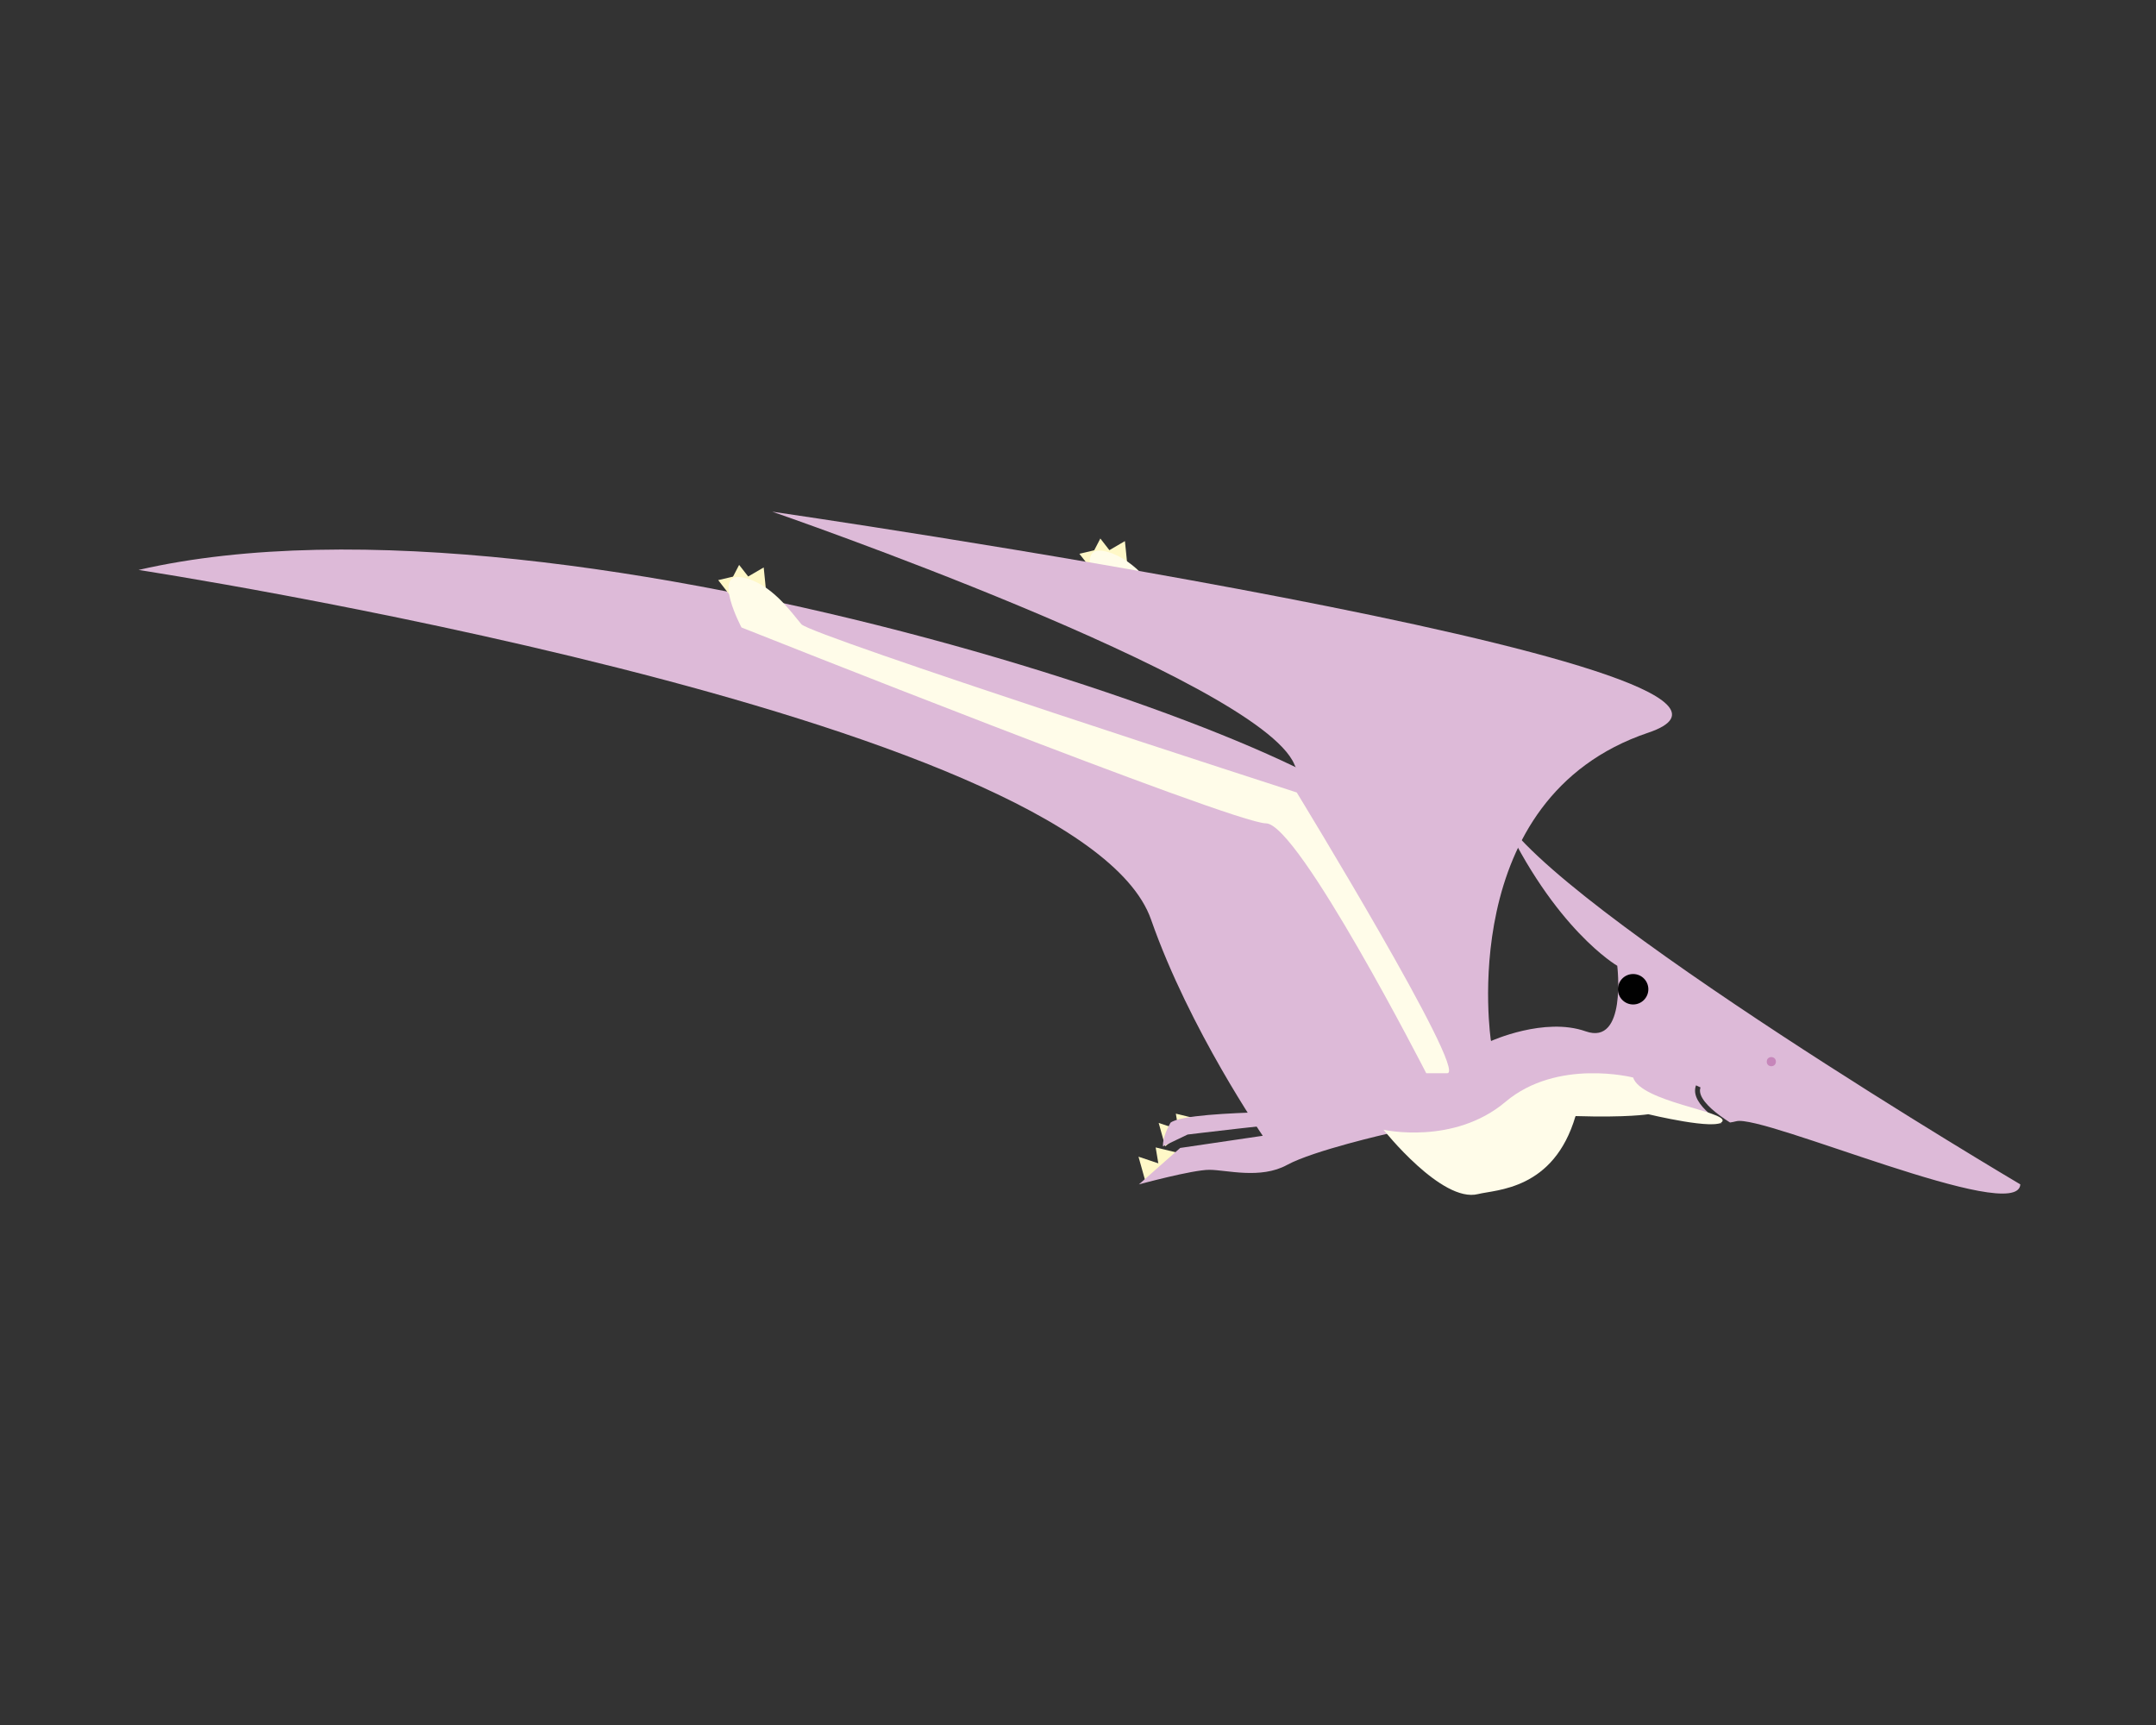 <?xml version="1.0" encoding="utf-8"?>
<!-- Generator: Adobe Illustrator 23.0.3, SVG Export Plug-In . SVG Version: 6.00 Build 0)  -->
<svg version="1.0" id="Layer_1" xmlns="http://www.w3.org/2000/svg" xmlns:xlink="http://www.w3.org/1999/xlink" x="0px" y="0px"
	 viewBox="0 0 500 400" style="enable-background:new 0 0 500 400;" xml:space="preserve">
<rect x="0" y="0" width="500" height="400" fill="#333333" stroke="none"/>
<style type="text/css">
	.st0{fill:#FFF8C7;}
	.st1{fill:#DDBAD8;}
	.st2{fill:#FFFCE9;}
	.st3{fill:#010101;}
	.st4{fill:#C686BA;}
</style>
<g id="A-ptero">
	<polygon class="st0" points="268.71,260.39 271.61,261.36 274.51,262.33 272.37,264.07 270.23,265.81 269.47,263.1 	"/>
	<polygon class="st0" points="278.08,259.54 275.84,261.65 273.61,263.76 273.15,261 272.69,258.24 275.38,258.89 	"/>
	<polygon class="st0" points="264.03,268.22 266.93,269.19 269.83,270.16 267.69,271.9 265.55,273.64 264.79,270.93 	"/>
	<polygon class="st0" points="273.39,267.37 271.16,269.48 268.93,271.58 268.47,268.82 268.01,266.07 270.7,266.72 	"/>
	<path class="st1" d="M348.03,188.61c12.39,26.9,27.03,35.34,27.03,35.34s2.25,18.58-7.32,15.2c-9.57-3.38-21.96,2.25-21.96,2.25
		s-29.28-33.79-25.9-48.99c3.38-15.2-187.52-83.34-287.75-60.25c0,0,218.21,33.51,234.82,81.09c8.9,25.48,25.9,50.12,25.9,50.12
		l-19.15,2.82l-9.57,8.45c0,0,12.39-3.38,16.33-3.38s11.83,2.25,18.02-1.13c6.19-3.38,23.65-7.32,23.65-7.32s26.47,28.16,36.04,2.25
		l8.45-7.32l18.58,0.56c0,0,7.87,2.36,14.07,2.15c-2.72-1.89-5.09-4.01-5.87-6.06c-0.37-0.96-0.39-1.88-0.07-2.72l1.04,0.49
		c-0.2,0.53-0.17,1.1,0.07,1.74c0.81,2.12,3.66,4.41,6.77,6.39c0.5-0.07,0.99-0.17,1.44-0.29c6.19-1.69,65.32,24.21,65.89,14.64
		C468.53,274.64,360.41,210.71,348.03,188.61z"/>
	<polyline class="st0" points="258.78,129.6 256.12,128.25 258.5,126.86 260.88,125.47 261.16,128.21 261.43,130.95 	"/>
	<polyline class="st0" points="252.02,130.58 250.32,128.41 253.01,127.78 255.69,127.14 254.7,129.95 	"/>
	<polyline class="st0" points="252.64,129.77 253.91,127.32 255.18,124.87 256.87,127.05 258.57,129.22 	"/>
	<path class="st2" d="M255.73,139.38c0,0-6.76-12.76,0-11.64c6.76,1.13,11.64,8.26,13.89,10.89"/>
	<polygon class="st0" points="177.66,137.07 175.01,135.72 172.35,134.36 174.73,132.97 177.11,131.58 177.39,134.33 	"/>
	<polygon class="st0" points="171.92,133.26 170.93,136.07 169.94,138.88 168.25,136.7 166.56,134.52 169.24,133.89 	"/>
	<polygon class="st0" points="174.8,135.33 171.84,135.61 168.87,135.88 170.14,133.44 171.41,130.99 173.11,133.16 	"/>
	<circle class="st3" cx="378.74" cy="229.39" r="3.53"/>
	<path class="st2" d="M378.74,249.86c0,0-17.58-4.5-29.59,5.63c-12.01,10.14-28.3,6.48-28.3,6.48s13.51,17.04,21.91,14.92
		c4.19-1.06,17.57-0.89,22.62-18.09c12.17,0.38,16.88-0.43,16.88-0.43s16.06,3.88,17.19,1.63S380.55,255.49,378.74,249.86z"/>
	<path class="st1" d="M318.02,247.2c0,0-16.79,10.42-24.73,10.67s-19.6,0.73-21.84,2.47c-1.99,3.48-1.74,5.47-1.74,5.47l5.71-2.73
		c0,0,22.58-2.75,26.06-2.74c3.47,0.01,25.81-10.66,22.33-15.38C320.34,240.25,318.02,247.2,318.02,247.2z"/>
	<path class="st1" d="M345.77,241.41c0,0-8.66-56.31,36.5-71.52s-203.18-51.24-203.18-51.24s112.62,38.86,121.07,58.56
		c8.45,19.71,35.48,71.64,35.48,71.64L345.77,241.41z"/>
	<path class="st2" d="M330.76,248.86c0,0-29.66-57.94-37.17-57.94c-7.51,0-121.63-45.42-121.63-45.42s-6.76-12.76,0-11.64
		s11.64,8.26,13.89,10.89c2.25,2.63,114.88,39.01,114.88,39.01s39.79,65.1,34.91,65.1S330.76,248.86,330.76,248.86z"/>
	<circle class="st4" cx="410.79" cy="246.18" r="1.06"/>
</g>
</svg>

